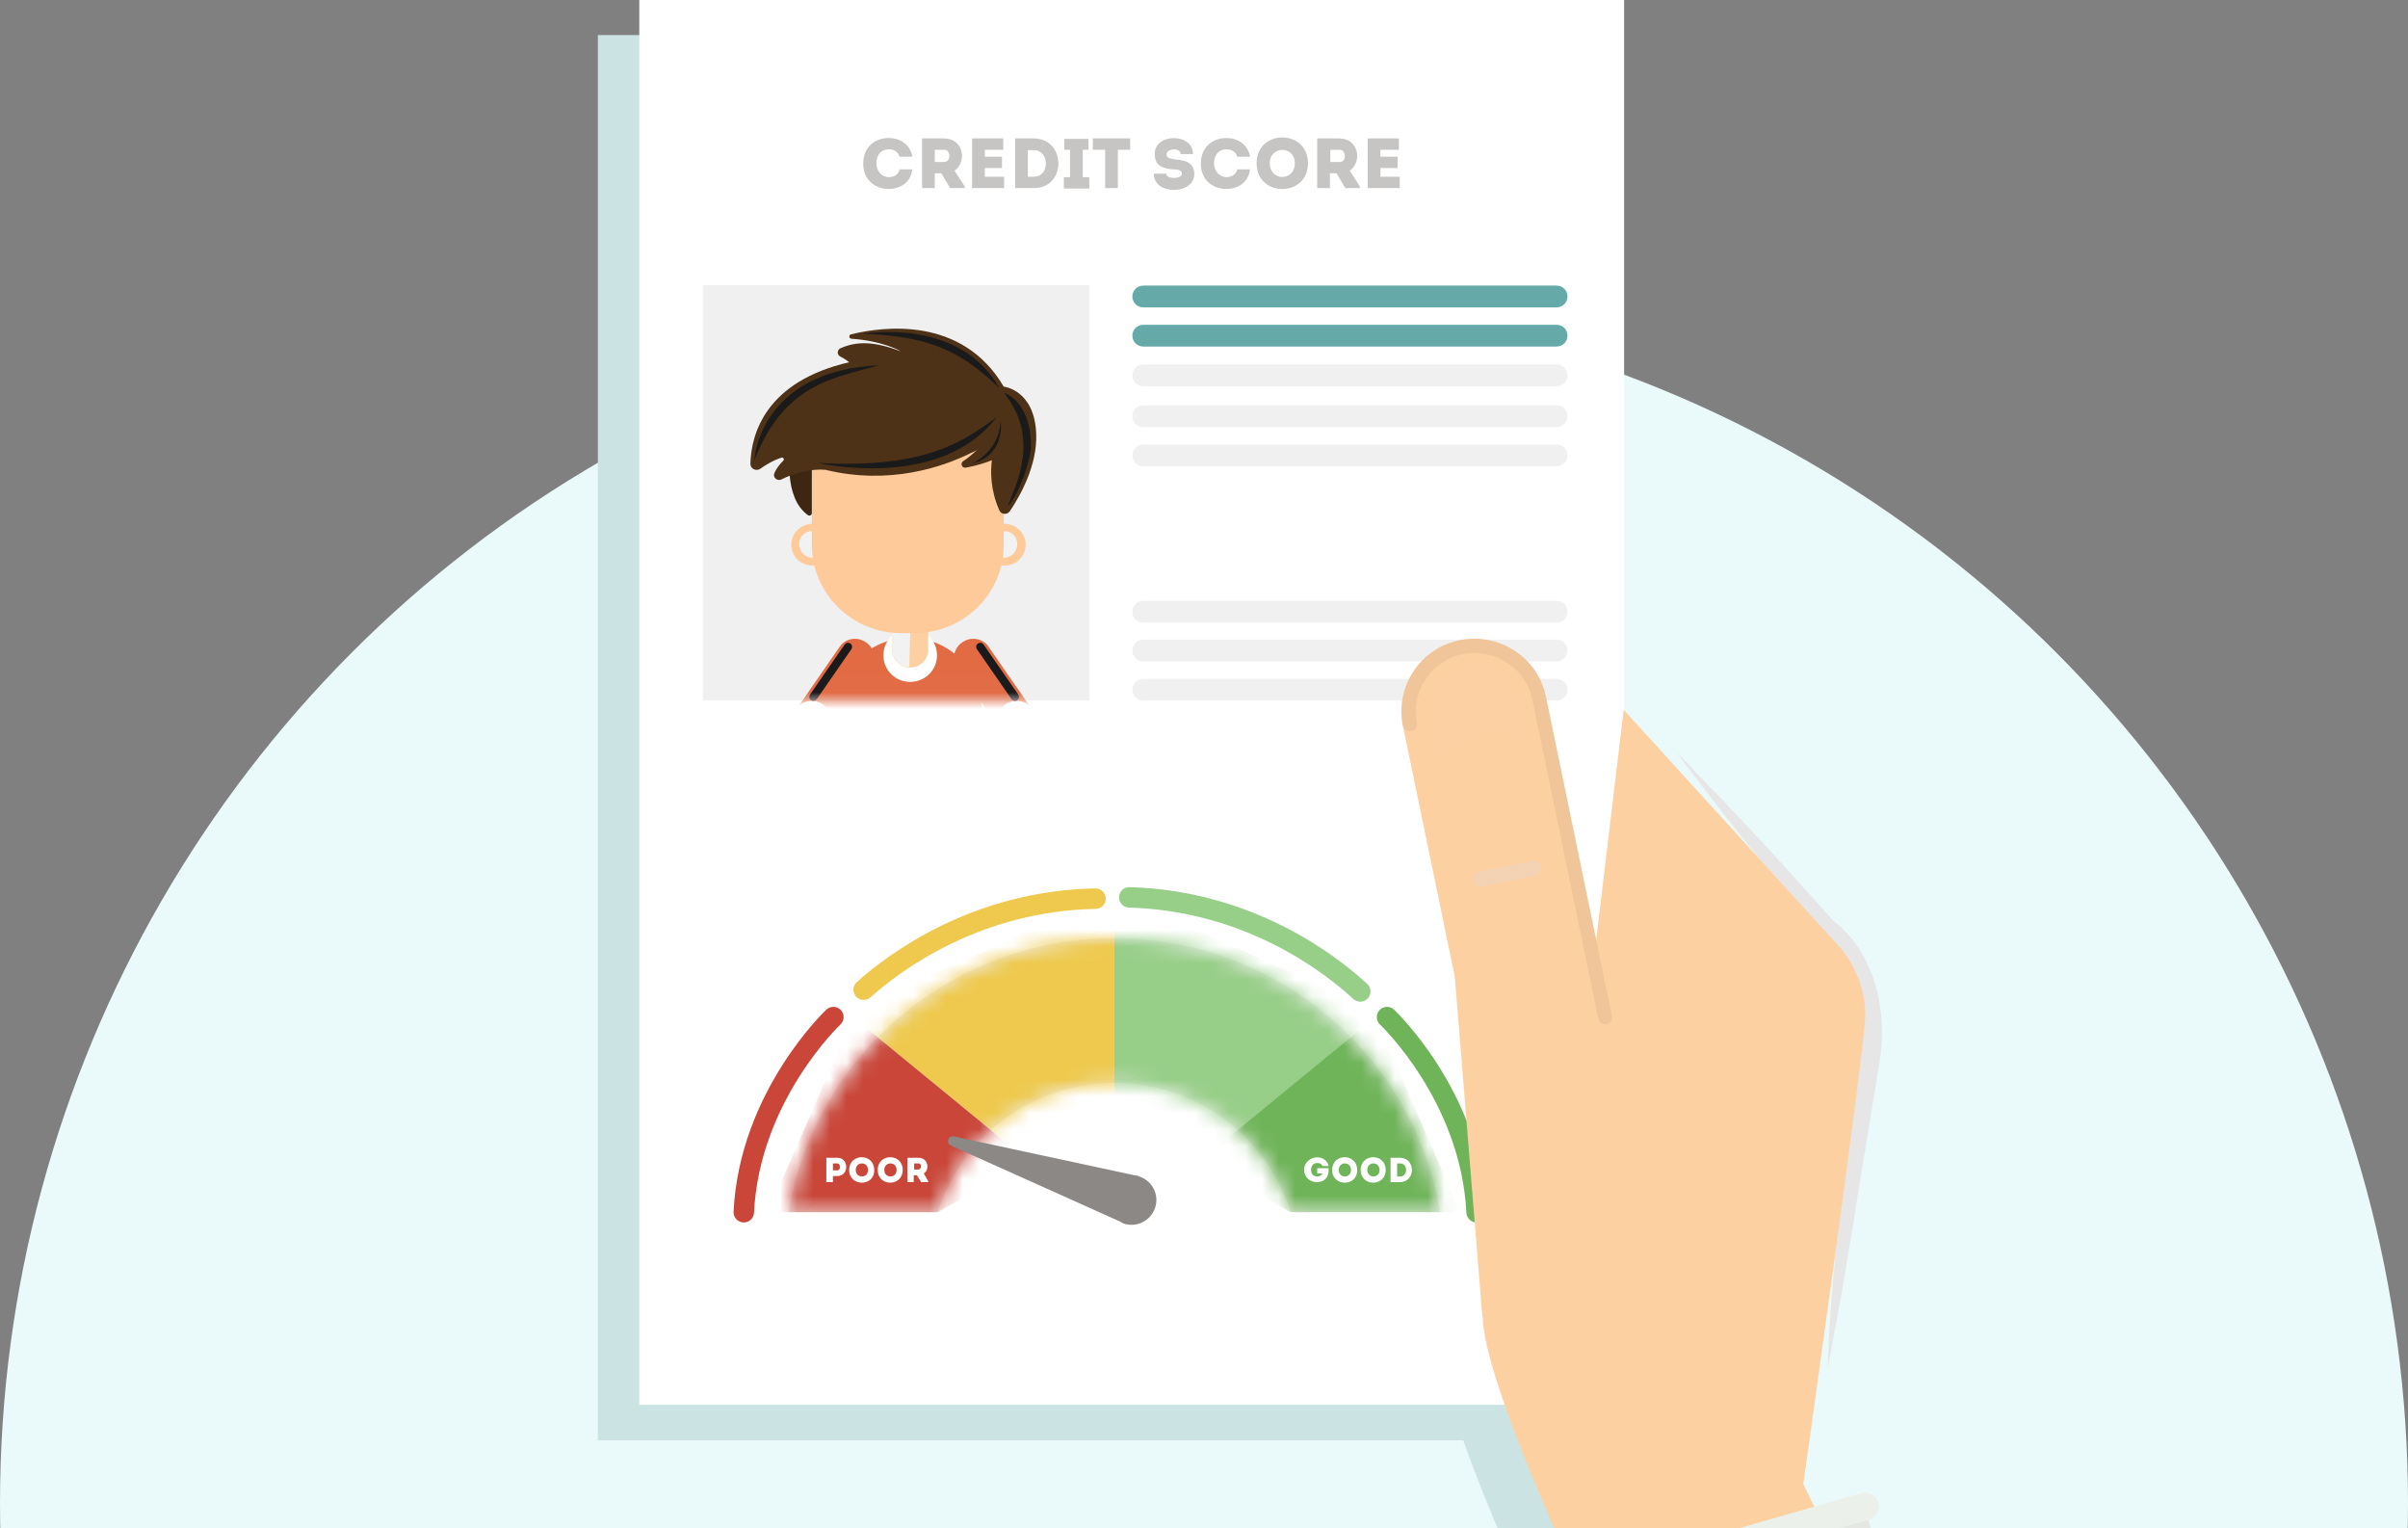 <?xml version="1.0" encoding="UTF-8"?>
<svg width="145px" height="92px" viewBox="0 0 145 92" version="1.1" xmlns="http://www.w3.org/2000/svg" xmlns:xlink="http://www.w3.org/1999/xlink">
    <rect x="0" y="0" width="145" height="92" fill="#808080" stroke="none"/>
    <title>0BF1E2A3-6A3F-48C7-ADB6-F46A814B8E79@1x</title>
    <defs>
        <rect id="path-1" x="0" y="0" width="110" height="111"></rect>
        <rect id="path-3" x="0" y="0" width="21.389" height="22.991"></rect>
        <path d="M8.989,16.49 C10.391,11.981 14.621,8.704 19.618,8.704 C24.615,8.704 28.845,11.981 30.246,16.49 L39.236,16.49 C37.676,7.131 29.48,0 19.618,0 C9.756,0 1.56,7.131 0,16.49 L8.989,16.49 Z" id="path-5"></path>
    </defs>
    <g id="Final---Credit-plus-with-Old-bureau-Dashboard-design" stroke="none" stroke-width="1" fill="none" fill-rule="evenodd">
        <g id="Desktop---Rectification-(active)" transform="translate(-981, -734)">
            <g id="Group-71" transform="translate(442, 559)">
                <g id="Group-91" transform="translate(24, 32.382)">
                    <g id="Group-22-Copy" transform="translate(344, 133.618)">
                        <g id="Group-10" transform="translate(171, -5)">
                            <circle id="Oval" fill="#EAF9F9" cx="72.5" cy="104.5" r="72.5"></circle>
                            <g id="shutterstock_604427552-[Converted]" transform="translate(64, 55.5) scale(-1, 1) translate(-64, -55.5) translate(9, 0)">
                                <mask id="mask-2" fill="white">
                                    <use xlink:href="#path-1"></use>
                                </mask>
                                <g id="SVGID_1_"></g>
                                <g id="Group" mask="url(#mask-2)">
                                    <g transform="translate(-5, 14)">
                                        <path d="M35.888,86.711 L88,86.711 L88,2.113 L28.697,2.113 L28.697,44.845 L15.689,59.132 C15.689,59.132 14.076,60.836 14.155,63.353 C14.261,65.869 17.883,91.456 17.883,91.456 L17.222,92.793 L14.393,91.98 C13.944,91.849 13.494,92.111 13.362,92.557 C13.23,93.003 13.494,93.448 13.944,93.579 L13.415,95.362 L13.23,95.965 L11.882,95.572 C11.3,95.414 10.665,95.729 10.507,96.332 C10.348,96.909 10.665,97.538 11.274,97.695 L2.496,127.948 L26.344,135 L34.91,105.717 L34.91,105.717 L35.227,104.59 L35.227,104.59 L35.227,104.564 L35.227,104.564 C35.809,104.721 36.444,104.406 36.602,103.803 C36.761,103.227 36.444,102.598 35.836,102.44 L34.487,102.047 L34.778,101.077 L34.778,101.077 L35.201,99.661 C35.65,99.792 36.1,99.53 36.232,99.085 C36.364,98.639 36.1,98.193 35.65,98.062 L31.975,97.014 L32.108,95.886 C32.108,95.886 34.381,91.01 35.888,86.711 Z" id="Path" fill="#CBE3E3" fill-rule="nonzero"></path>
                                        <g id="Group" stroke-width="1" fill="none" fill-rule="evenodd">
                                            <g transform="translate(55.853, 42.286) scale(-1, 1) translate(-55.853, -42.286) translate(26.201, 0)">
                                                <rect id="Rectangle" fill="#FFFFFF" fill-rule="nonzero" x="0" y="0" width="59.303" height="84.571"></rect>
                                                <g transform="translate(3.834, 17.167)">
                                                    <rect id="Rectangle" fill="#F0F0F0" fill-rule="nonzero" x="0" y="0" width="23.266" height="25.01"></rect>
                                                    <g id="Clipped" transform="translate(0.952, 2.019)">
                                                        <mask id="mask-4" fill="white">
                                                            <use xlink:href="#path-3"></use>
                                                        </mask>
                                                        <g id="SVGID_00000041264121719662595380000007833735082969320381_"></g>
                                                        <g id="Group" mask="url(#mask-4)">
                                                            <g transform="translate(0.786, 0.6)">
                                                                <path d="M8.203,50.73 C8.573,50.652 8.837,50.337 8.837,49.944 L8.626,42.813 C8.626,42.394 8.256,42.053 7.833,42.053 C7.41,42.053 7.066,42.42 7.066,42.84 L7.278,49.97 C7.278,50.39 7.648,50.73 8.071,50.73 C8.097,50.757 8.15,50.757 8.203,50.73 Z" id="Path" fill="#FDD0A2" fill-rule="nonzero"></path>
                                                                <g id="Group" stroke-width="1" fill="none" fill-rule="evenodd" transform="translate(3.788, 49.656)">
                                                                    <g transform="translate(0.079, 0)" fill-rule="nonzero" id="Path">
                                                                        <g transform="translate(0, 0.131)">
                                                                            <path d="M2.168,0 L2.168,0 C2.115,0 2.089,0 2.036,0 C0.925,0 0,0.865 0,1.94 L2.168,1.94 L4.072,1.94 L4.971,1.94 L4.971,1.94 C5.156,1.363 5.182,0.734 4.997,0.131 L4.971,0 L4.918,0.026 C4.442,0.262 3.86,0.262 3.384,0 L3.384,0 L2.168,0 Z" fill="#595959"></path>
                                                                            <path d="M4.68,2.359 L0.317,2.359 C0.159,2.359 0.026,2.228 0.026,2.071 L0.026,1.94 L4.997,1.94 L4.997,2.071 C4.971,2.228 4.838,2.359 4.68,2.359 Z" fill="#6E6E6E"></path>
                                                                        </g>
                                                                        <path d="M3.041,1.022 C3.067,1.022 3.067,1.022 3.041,1.022 C3.093,1.022 3.12,0.996 3.12,0.944 C3.041,0.131 2.565,0 2.565,0 C2.538,0 2.485,0 2.485,0.052 C2.485,0.079 2.485,0.131 2.538,0.131 C2.565,0.131 2.935,0.262 2.988,0.97 C2.988,0.996 3.014,1.022 3.041,1.022 Z" fill="#F6F7FA"></path>
                                                                    </g>
                                                                    <path d="M0.079,2.123 L5.05,2.123 C5.076,2.123 5.129,2.097 5.129,2.045 C5.129,2.019 5.103,1.966 5.05,1.966 L0.079,1.966 C0.053,1.966 0,1.992 0,2.045 C0.026,2.097 0.053,2.123 0.079,2.123 Z" id="Path" fill="#FFFFFF" fill-rule="nonzero"></path>
                                                                </g>
                                                                <path d="M10.688,33.664 L10.688,33.664 C8.282,33.664 6.326,31.724 6.326,29.338 L6.326,22.942 C6.326,20.556 8.282,18.616 10.688,18.616 L10.688,18.616 C13.094,18.616 15.051,20.556 15.051,22.942 L15.051,29.312 C15.077,31.724 13.121,33.664 10.688,33.664 Z" id="Path" fill="#E26B44" fill-rule="nonzero"></path>
                                                                <path d="M7.991,39.563 L7.991,39.563 C7.092,39.431 6.458,38.593 6.59,37.701 L7.463,31.619 C7.595,30.728 8.441,30.099 9.34,30.23 L9.34,30.23 C10.239,30.361 10.873,31.2 10.741,32.091 L9.869,38.173 C9.736,39.064 8.89,39.694 7.991,39.563 Z" id="Path" fill="#424242" fill-rule="nonzero"></path>
                                                                <path d="M7.806,49.446 L7.806,49.446 C6.881,49.42 6.167,48.659 6.22,47.742 L6.564,38.095 C6.59,37.177 7.357,36.469 8.282,36.522 L8.282,36.522 C9.208,36.548 9.921,37.308 9.869,38.226 L9.525,47.873 C9.472,48.764 8.705,49.472 7.806,49.446 Z" id="Path" fill="#424242" fill-rule="nonzero"></path>
                                                                <path d="M12.354,19.665 C12.354,20.556 11.64,21.264 10.741,21.264 C9.842,21.264 9.128,20.556 9.128,19.665 C9.128,18.774 9.842,18.066 10.741,18.066 C11.64,18.066 12.354,18.774 12.354,19.665 Z" id="Path" fill="#FFFFFF" fill-rule="nonzero"></path>
                                                                <path d="M10.741,20.399 L10.741,20.399 C10.133,20.399 9.657,19.927 9.657,19.324 L9.657,17.935 C9.657,17.332 10.133,16.86 10.741,16.86 L10.741,16.86 C11.349,16.86 11.825,17.332 11.825,17.935 L11.825,19.324 C11.825,19.927 11.349,20.399 10.741,20.399 Z" id="Path" fill="#FDD0A2" fill-rule="nonzero"></path>
                                                                <path d="M13.597,50.73 C13.226,50.652 12.962,50.337 12.962,49.944 L13.173,42.813 C13.173,42.394 13.544,42.053 13.967,42.053 C14.39,42.053 14.733,42.42 14.733,42.84 L14.522,49.97 C14.522,50.39 14.152,50.73 13.729,50.73 C13.676,50.757 13.649,50.757 13.597,50.73 Z" id="Path" fill="#FDD0A2" fill-rule="nonzero"></path>
                                                                <g id="Group" stroke-width="1" fill="none" fill-rule="evenodd" transform="translate(12.783, 49.656)">
                                                                    <g fill-rule="nonzero" id="Path">
                                                                        <g transform="translate(0, 0.131)">
                                                                            <path d="M2.955,0 L2.955,0 C3.008,0 3.035,0 3.087,0 C4.198,0 5.123,0.865 5.123,1.94 L2.955,1.94 L1.052,1.94 L0.153,1.94 L0.153,1.94 C-0.032,1.363 -0.059,0.734 0.126,0.131 L0.153,0 L0.206,0.026 C0.682,0.262 1.263,0.262 1.739,0 L1.739,0 L2.955,0 Z" fill="#595959"></path>
                                                                            <path d="M0.47,2.359 L4.832,2.359 C4.991,2.359 5.123,2.228 5.123,2.071 L5.123,1.94 L0.153,1.94 L0.153,2.071 C0.179,2.228 0.311,2.359 0.47,2.359 Z" fill="#6E6E6E"></path>
                                                                        </g>
                                                                        <path d="M2.083,1.022 C2.083,1.022 2.083,1.022 2.083,1.022 C2.03,1.022 2.003,0.996 2.003,0.944 C2.083,0.131 2.559,0 2.559,0 C2.585,0 2.638,0 2.638,0.052 C2.638,0.079 2.638,0.131 2.585,0.131 C2.559,0.131 2.189,0.262 2.136,0.97 C2.162,0.996 2.109,1.022 2.083,1.022 Z" fill="#F6F7FA"></path>
                                                                    </g>
                                                                    <path d="M5.123,2.123 L0.153,2.123 C0.126,2.123 0.073,2.097 0.073,2.045 C0.073,2.019 0.1,1.966 0.153,1.966 L5.123,1.966 C5.15,1.966 5.203,1.992 5.203,2.045 C5.203,2.097 5.176,2.123 5.123,2.123 Z" id="Path" fill="#FFFFFF" fill-rule="nonzero"></path>
                                                                </g>
                                                                <path d="M13.808,39.563 L13.808,39.563 C14.707,39.431 15.341,38.593 15.209,37.701 L14.337,31.619 C14.205,30.728 13.359,30.099 12.46,30.23 L12.46,30.23 C11.561,30.361 10.926,31.2 11.058,32.091 L11.931,38.173 C12.063,39.064 12.883,39.694 13.808,39.563 Z" id="Path" fill="#424242" fill-rule="nonzero"></path>
                                                                <path d="M13.993,49.446 L13.993,49.446 C14.918,49.42 15.632,48.659 15.579,47.742 L15.236,38.095 C15.209,37.177 14.443,36.469 13.517,36.522 L13.517,36.522 C12.592,36.548 11.878,37.308 11.931,38.226 L12.275,47.873 C12.301,48.764 13.068,49.472 13.993,49.446 Z" id="Path" fill="#424242" fill-rule="nonzero"></path>
                                                                <path d="M14.813,47.506 C14.628,47.506 14.469,47.349 14.469,47.165 L14.205,37.911 L13.517,32.825 C13.491,32.642 13.623,32.458 13.808,32.432 C13.993,32.406 14.178,32.537 14.205,32.72 L14.918,37.832 L14.918,37.859 L15.183,47.113 C15.156,47.349 14.998,47.506 14.813,47.506 C14.813,47.506 14.813,47.506 14.813,47.506 Z" id="Path" fill="#1A1A1A" fill-rule="nonzero"></path>
                                                                <path d="M6.326,29.601 C6.458,31.881 8.362,33.664 10.688,33.664 L10.688,33.664 C13.015,33.664 14.918,31.855 15.051,29.601 L6.326,29.601 Z" id="Path" fill="#424242" fill-rule="nonzero"></path>
                                                                <path d="M6.987,47.506 C6.987,47.506 6.987,47.506 6.987,47.506 C6.775,47.506 6.643,47.349 6.643,47.165 L6.907,37.885 L6.907,37.859 L7.621,32.773 C7.648,32.589 7.833,32.458 8.018,32.484 C8.203,32.511 8.335,32.694 8.309,32.878 L7.621,37.963 L7.357,47.218 C7.33,47.349 7.172,47.506 6.987,47.506 Z" id="Path" fill="#1A1A1A" fill-rule="nonzero"></path>
                                                                <path d="M9.657,18.223 C9.657,18.223 10.08,18.354 10.741,18.328 C10.688,20.373 10.688,20.373 10.688,20.373 C10.688,20.373 9.869,20.425 9.657,19.429 C9.657,18.564 9.657,18.223 9.657,18.223 Z" id="Path" fill="#F2F2F2" fill-rule="nonzero"></path>
                                                                <g id="Group" stroke-width="1" fill="none" fill-rule="evenodd" transform="translate(3.651, 18.67)">
                                                                    <path d="M1.432,5.766 C1.167,5.792 0.929,5.714 0.691,5.583 C0.163,5.242 0.03,4.534 0.401,4.01 L2.833,0.497 C3.177,-0.028 3.891,-0.159 4.419,0.208 C4.948,0.549 5.08,1.257 4.71,1.781 L2.278,5.294 C2.066,5.556 1.749,5.74 1.432,5.766 Z" id="Path" fill="#E26B44" fill-rule="nonzero"></path>
                                                                    <path d="M2.278,4.77 C2.331,5.399 1.855,5.95 1.247,6.002 C0.612,6.054 0.057,5.583 0.004,4.98 C-0.049,4.35 0.427,3.8 1.035,3.748 C1.67,3.669 2.225,4.141 2.278,4.77 Z" id="Path" fill="#FFFFFF" fill-rule="nonzero"></path>
                                                                    <path d="M1.273,3.748 C1.22,3.748 1.167,3.748 1.114,3.695 C1.009,3.616 0.982,3.485 1.062,3.354 L3.15,0.339 C3.23,0.235 3.362,0.208 3.494,0.287 C3.6,0.366 3.626,0.497 3.547,0.628 L1.458,3.643 C1.405,3.695 1.326,3.748 1.273,3.748 Z" id="Path" fill="#1A1A1A" fill-rule="nonzero"></path>
                                                                </g>
                                                                <g id="Group" stroke-width="1" fill="none" fill-rule="evenodd" transform="translate(1.368, 22.753)">
                                                                    <path d="M0.067,4.593 C0.093,4.567 0.093,4.541 0.119,4.488 L2.658,0.399 C2.896,0.005 3.424,-0.126 3.821,0.136 C4.218,0.372 4.35,0.897 4.085,1.29 L1.547,5.38 C1.309,5.773 0.78,5.904 0.384,5.642 C0.04,5.432 -0.092,4.96 0.067,4.593 Z" id="Path" fill="#FDD0A2" fill-rule="nonzero"></path>
                                                                    <path d="M0.886,3.807 C0.886,3.78 0.886,3.78 0.886,3.807 L3.001,0.346 C3.081,0.241 3.213,0.189 3.319,0.267 C3.424,0.346 3.477,0.477 3.398,0.582 L1.283,4.016 C1.203,4.121 1.071,4.174 0.966,4.095 C0.886,4.043 0.833,3.911 0.886,3.807 Z" id="Path" fill="#262626" fill-rule="nonzero"></path>
                                                                </g>
                                                                <g id="Group" stroke-width="1" fill="none" fill-rule="evenodd" transform="translate(3.579, 11.742)">
                                                                    <path d="M2.508,1.028 C2.641,1.709 2.191,2.365 1.504,2.496 C0.816,2.627 0.155,2.181 0.023,1.5 C-0.109,0.818 0.34,0.163 1.028,0.032 C1.689,-0.126 2.376,0.32 2.508,1.028 Z" id="Path" fill="#FECA9A" fill-rule="nonzero"></path>
                                                                    <path d="M1.345,0.451 C1.266,0.451 1.213,0.451 1.134,0.451 C0.684,0.53 0.393,0.949 0.499,1.395 C0.578,1.814 0.975,2.103 1.424,2.05 L1.345,0.451 Z" id="Path" fill="#F2F2F2" fill-rule="nonzero"></path>
                                                                </g>
                                                                <g id="Group" stroke-width="1" fill="none" fill-rule="evenodd" transform="translate(15.16, 11.742)">
                                                                    <path d="M0.023,1.028 C-0.109,1.709 0.34,2.365 1.028,2.496 C1.715,2.627 2.376,2.181 2.508,1.5 C2.641,0.818 2.191,0.163 1.504,0.032 C0.816,-0.126 0.129,0.32 0.023,1.028 Z" id="Path" fill="#FECA9A" fill-rule="nonzero"></path>
                                                                    <path d="M1.16,0.451 C1.239,0.451 1.292,0.451 1.371,0.451 C1.821,0.53 2.112,0.949 2.006,1.395 C1.927,1.814 1.53,2.103 1.081,2.05 L1.16,0.451 Z" id="Path" fill="#F2F2F2" fill-rule="nonzero"></path>
                                                                </g>
                                                                <path d="M11.005,18.328 L10.186,18.328 C7.225,18.328 4.819,15.942 4.819,13.006 L4.819,4.748 L16.373,4.748 L16.373,13.006 C16.373,15.969 13.967,18.328 11.005,18.328 Z" id="Path" fill="#FECA9A" fill-rule="nonzero"></path>
                                                                <path d="M3.523,7.317 C3.523,7.317 3.074,10.149 4.581,11.224 C4.687,11.302 4.819,11.224 4.819,11.092 L4.819,7.213 L3.523,7.317 Z" id="Path" fill="#3D2712" fill-rule="nonzero"></path>
                                                                <path d="M16.373,3.49 L16.373,3.49 C13.861,-0.783 9.075,-0.128 7.172,0.344 C7.04,0.37 7.04,0.58 7.198,0.606 C9.128,0.737 10.186,1.366 10.186,1.366 C8.573,0.764 7.542,0.737 6.537,1.183 C6.326,1.288 6.326,1.576 6.537,1.681 C6.643,1.733 6.802,1.812 7.066,2.022 C2.069,3.175 1.17,6.295 1.117,8.13 C1.117,8.418 1.435,8.602 1.699,8.445 C1.99,8.235 2.439,7.947 2.994,7.763 C3.1,7.737 3.179,7.868 3.1,7.947 C2.889,8.156 2.677,8.418 2.571,8.681 C2.439,8.943 2.73,9.205 2.994,9.074 C3.708,8.707 4.766,8.418 5.638,8.497 C9.498,9.441 12.75,8.314 14.416,7.475 C14.548,7.422 14.681,7.37 14.786,7.291 C14.522,7.527 14.257,7.763 13.94,7.973 C13.729,8.104 13.861,8.418 14.099,8.366 C14.681,8.261 15.209,8.104 15.659,7.92 C15.579,8.576 15.553,9.677 16.108,10.935 C16.214,11.197 16.584,11.224 16.743,10.988 C17.324,10.122 18.408,8.261 18.329,6.321 C18.223,3.673 16.373,3.49 16.373,3.49 Z" id="Shape" fill="#4E3217" fill-rule="nonzero"></path>
                                                                <path d="M5.162,8.078 C5.162,8.078 12.513,9.808 15.923,5.351 C14.31,6.452 12.089,8.497 5.162,8.078 Z" id="Path" fill="#1A1A1A" fill-rule="nonzero"></path>
                                                                <path d="M7.886,0.318 C7.886,0.318 13.649,-0.757 16.108,3.569 C14.363,1.969 12.645,0.423 7.886,0.318 Z" id="Path" fill="#1A1A1A" fill-rule="nonzero"></path>
                                                                <path d="M16.373,3.857 C16.373,3.857 18.038,4.329 18.012,7.108 C18.012,7.868 17.298,9.991 16.611,10.699 C17.034,9.52 18.646,6.61 16.373,3.857 Z" id="Path" fill="#1A1A1A" fill-rule="nonzero"></path>
                                                                <path d="M1.355,7.92 C1.355,7.92 1.62,2.52 8.89,2.205 C6.088,2.992 3.179,3.306 1.355,7.92 Z" id="Path" fill="#1A1A1A" fill-rule="nonzero"></path>
                                                                <path d="M16.188,5.561 C16.188,5.561 16.531,7.553 14.495,8.13 C14.866,7.894 16.082,7.239 16.188,5.561 Z" id="Path" fill="#1A1A1A" fill-rule="nonzero"></path>
                                                                <g id="Group" stroke-width="1" fill="none" fill-rule="evenodd" transform="translate(0, 26.973)">
                                                                    <path d="M2.333,0.111 C3.127,0.452 3.47,1.448 3.074,2.365 C2.677,3.283 1.699,3.729 0.906,3.414 C0.113,3.073 -0.231,2.077 0.165,1.159 C0.536,0.242 1.514,-0.23 2.333,0.111 Z" id="Path" fill="#FDD0A2" fill-rule="nonzero"></path>
                                                                    <path d="M0.483,2.706 C0.906,2.916 1.514,2.549 1.831,1.893 C2.148,1.238 2.069,0.53 1.672,0.321 C1.249,0.111 0.641,0.478 0.324,1.133 C0.007,1.789 0.06,2.496 0.483,2.706 Z" id="Path" fill="#333333" fill-rule="nonzero"></path>
                                                                </g>
                                                                <g id="Group" stroke-width="1" fill="none" fill-rule="evenodd" transform="translate(13.386, 18.67)">
                                                                    <path d="M3.489,5.766 C3.753,5.792 3.991,5.714 4.229,5.583 C4.758,5.242 4.89,4.534 4.52,4.01 L2.087,0.497 C1.744,-0.028 1.03,-0.159 0.501,0.208 C-0.028,0.549 -0.16,1.257 0.21,1.781 L2.643,5.294 C2.854,5.556 3.171,5.74 3.489,5.766 Z" id="Path" fill="#E26B44" fill-rule="nonzero"></path>
                                                                    <path d="M2.643,4.77 C2.59,5.399 3.066,5.95 3.674,6.002 C4.308,6.054 4.863,5.583 4.916,4.98 C4.969,4.35 4.493,3.8 3.885,3.748 C3.251,3.669 2.695,4.141 2.643,4.77 Z" id="Path" fill="#FFFFFF" fill-rule="nonzero"></path>
                                                                    <path d="M3.647,3.748 C3.7,3.748 3.753,3.748 3.806,3.695 C3.912,3.616 3.938,3.485 3.859,3.354 L1.77,0.339 C1.691,0.235 1.559,0.208 1.426,0.287 C1.321,0.366 1.294,0.497 1.374,0.628 L3.462,3.643 C3.515,3.695 3.594,3.748 3.647,3.748 Z" id="Path" fill="#1A1A1A" fill-rule="nonzero"></path>
                                                                </g>
                                                                <g id="Group" stroke-width="1" fill="none" fill-rule="evenodd" transform="translate(16.367, 22.753)">
                                                                    <path d="M4.156,4.593 C4.13,4.567 4.13,4.541 4.103,4.488 L1.565,0.399 C1.327,0.005 0.799,-0.126 0.402,0.136 C0.005,0.372 -0.127,0.897 0.138,1.29 L2.676,5.38 C2.914,5.773 3.442,5.904 3.839,5.642 C4.183,5.432 4.315,4.96 4.156,4.593 Z" id="Path" fill="#FDD0A2" fill-rule="nonzero"></path>
                                                                    <path d="M3.337,3.807 C3.337,3.78 3.337,3.78 3.337,3.807 L1.222,0.346 C1.142,0.241 1.01,0.189 0.904,0.267 C0.799,0.346 0.746,0.477 0.825,0.582 L2.94,4.016 C3.019,4.121 3.152,4.174 3.257,4.095 C3.337,4.043 3.39,3.911 3.337,3.807 Z" id="Path" fill="#262626" fill-rule="nonzero"></path>
                                                                </g>
                                                                <g id="Group" stroke-width="1" fill="none" fill-rule="evenodd" transform="translate(18.719, 26.973)">
                                                                    <path d="M0.906,0.111 C0.113,0.452 -0.231,1.448 0.165,2.365 C0.562,3.283 1.54,3.729 2.333,3.414 C3.127,3.073 3.47,2.077 3.074,1.159 C2.704,0.242 1.725,-0.23 0.906,0.111 Z" id="Path" fill="#FDD0A2" fill-rule="nonzero"></path>
                                                                    <path d="M2.756,2.706 C2.333,2.916 1.725,2.549 1.408,1.893 C1.091,1.238 1.17,0.53 1.567,0.321 C1.99,0.111 2.598,0.478 2.915,1.133 C3.232,1.789 3.179,2.496 2.756,2.706 Z" id="Path" fill="#333333" fill-rule="nonzero"></path>
                                                                </g>
                                                            </g>
                                                        </g>
                                                    </g>
                                                </g>
                                                <g opacity="0.491" transform="translate(13.484, 8.275)" fill="#8C8886" fill-rule="nonzero">
                                                    <path d="M1.533,0.033 C2.168,0.033 2.829,0.374 2.961,1.16 C2.697,1.16 2.459,1.16 2.194,1.16 C2.089,0.845 1.851,0.714 1.533,0.714 C1.084,0.714 0.793,1.055 0.793,1.553 C0.793,1.999 1.084,2.366 1.533,2.392 C1.851,2.392 2.115,2.235 2.194,1.92 C2.459,1.92 2.697,1.92 2.961,1.92 C2.855,2.759 2.168,3.1 1.533,3.1 C0.767,3.1 0,2.602 0,1.579 C0,0.531 0.767,0.033 1.533,0.033 Z" id="Path"></path>
                                                    <path d="M6.107,2.943 L6.107,3.048 L5.235,3.048 L4.706,2.156 L4.31,2.156 L4.31,3.048 C4.045,3.048 3.781,3.048 3.543,3.048 C3.543,2.051 3.543,1.055 3.543,0.059 C3.966,0.059 4.415,0.059 4.865,0.059 C6.055,0.059 6.266,1.475 5.499,1.999 L6.107,2.943 Z M4.865,0.741 C4.68,0.741 4.495,0.741 4.31,0.741 C4.31,0.977 4.31,1.239 4.31,1.475 L4.865,1.475 C5.288,1.501 5.314,0.741 4.865,0.741 Z" id="Shape"></path>
                                                    <path d="M8.434,0.741 C7.985,0.741 7.773,0.741 7.324,0.741 L7.324,1.16 L8.355,1.16 C8.355,1.396 8.355,1.606 8.355,1.842 L7.324,1.842 C7.324,2.025 7.324,2.182 7.324,2.366 C7.773,2.366 8.038,2.366 8.487,2.366 C8.487,2.576 8.487,2.812 8.487,3.048 C7.773,3.048 7.271,3.048 6.557,3.048 C6.557,2.051 6.557,1.055 6.557,0.059 C7.244,0.059 7.72,0.059 8.434,0.059 C8.434,0.295 8.434,0.505 8.434,0.741 Z" id="Path"></path>
                                                    <path d="M10.285,3.048 L9.148,3.048 L9.148,0.059 L10.285,0.059 C12.241,0.085 12.241,3.048 10.285,3.048 Z M9.915,2.366 L10.285,2.366 C11.237,2.366 11.237,0.767 10.285,0.767 L9.915,0.767 L9.915,2.366 Z" id="Shape"></path>
                                                    <polygon id="Path" points="13.616 2.392 13.616 3.074 12.083 3.074 12.083 2.392 12.453 2.392 12.453 0.741 12.109 0.741 12.109 0.085 13.563 0.085 13.563 0.741 13.22 0.741 13.22 2.392"></polygon>
                                                    <path d="M13.828,0.741 C13.828,0.505 13.828,0.295 13.828,0.059 L16.075,0.059 C16.075,0.295 16.075,0.505 16.075,0.741 L15.335,0.741 L15.335,3.048 C15.07,3.048 14.832,3.048 14.568,3.048 L14.568,0.741 L13.828,0.741 Z" id="Path"></path>
                                                    <path d="M19.195,2.182 C19.195,1.973 18.957,1.92 18.64,1.92 C17.979,1.868 17.556,1.658 17.556,1.003 C17.529,-0.282 19.882,-0.282 19.856,1.003 C19.591,1.003 19.38,1.003 19.116,1.003 C19.116,0.61 18.296,0.636 18.269,1.003 C18.243,1.239 18.481,1.265 18.745,1.317 C19.353,1.37 19.935,1.475 19.935,2.209 C19.935,3.467 17.476,3.493 17.503,2.182 C17.767,2.182 17.979,2.182 18.243,2.182 C18.243,2.523 19.195,2.523 19.195,2.182 Z" id="Path"></path>
                                                    <path d="M21.865,0.033 C22.5,0.033 23.161,0.374 23.293,1.16 C23.028,1.16 22.791,1.16 22.526,1.16 C22.42,0.845 22.182,0.714 21.865,0.714 C21.416,0.714 21.125,1.055 21.125,1.553 C21.125,1.999 21.416,2.366 21.865,2.392 C22.182,2.392 22.447,2.235 22.526,1.92 C22.791,1.92 23.028,1.92 23.293,1.92 C23.187,2.759 22.5,3.1 21.865,3.1 C21.098,3.1 20.332,2.602 20.332,1.579 C20.332,0.531 21.098,0.033 21.865,0.033 Z" id="Path"></path>
                                                    <path d="M23.689,1.553 C23.689,-0.518 26.783,-0.518 26.783,1.553 C26.783,3.624 23.689,3.624 23.689,1.553 Z M25.99,1.553 C25.99,0.478 24.483,0.478 24.483,1.553 C24.483,2.654 25.99,2.654 25.99,1.553 Z" id="Shape"></path>
                                                    <path d="M29.903,2.943 L29.903,3.048 L29.03,3.048 L28.501,2.156 L28.105,2.156 L28.105,3.048 C27.84,3.048 27.576,3.048 27.338,3.048 C27.338,2.051 27.338,1.055 27.338,0.059 C27.761,0.059 28.211,0.059 28.66,0.059 C29.85,0.059 30.061,1.475 29.295,1.999 L29.903,2.943 Z M28.686,0.741 C28.501,0.741 28.316,0.741 28.131,0.741 C28.131,0.977 28.131,1.239 28.131,1.475 L28.686,1.475 C29.11,1.501 29.11,0.741 28.686,0.741 Z" id="Shape"></path>
                                                    <path d="M32.256,0.741 C31.806,0.741 31.595,0.741 31.145,0.741 L31.145,1.16 L32.176,1.16 C32.176,1.396 32.176,1.606 32.176,1.842 L31.145,1.842 C31.145,2.025 31.145,2.182 31.145,2.366 C31.595,2.366 31.859,2.366 32.309,2.366 C32.309,2.576 32.309,2.812 32.309,3.048 C31.595,3.048 31.092,3.048 30.379,3.048 C30.379,2.051 30.379,1.055 30.379,0.059 C31.066,0.059 31.542,0.059 32.256,0.059 C32.256,0.295 32.256,0.505 32.256,0.741 Z" id="Path"></path>
                                                </g>
                                                <path d="M55.231,18.504 L30.352,18.504 C29.982,18.504 29.691,18.216 29.691,17.849 L29.691,17.849 C29.691,17.482 29.982,17.193 30.352,17.193 L55.231,17.193 C55.602,17.193 55.892,17.482 55.892,17.849 L55.892,17.849 C55.892,18.216 55.602,18.504 55.231,18.504 Z" id="Path" fill="#66A9A9" fill-rule="nonzero"></path>
                                                <path d="M55.231,20.863 L30.352,20.863 C29.982,20.863 29.691,20.575 29.691,20.208 L29.691,20.208 C29.691,19.841 29.982,19.553 30.352,19.553 L55.231,19.553 C55.602,19.553 55.892,19.841 55.892,20.208 L55.892,20.208 C55.892,20.575 55.602,20.863 55.231,20.863 Z" id="Path" fill="#66A9A9" fill-rule="nonzero"></path>
                                                <path d="M55.231,23.249 L30.352,23.249 C29.982,23.249 29.691,22.961 29.691,22.594 L29.691,22.594 C29.691,22.227 29.982,21.938 30.352,21.938 L55.231,21.938 C55.602,21.938 55.892,22.227 55.892,22.594 L55.892,22.594 C55.892,22.934 55.602,23.249 55.231,23.249 Z" id="Path" fill="#F0F0F0" fill-rule="nonzero"></path>
                                                <path d="M55.231,25.713 L30.352,25.713 C29.982,25.713 29.691,25.425 29.691,25.058 L29.691,25.058 C29.691,24.691 29.982,24.402 30.352,24.402 L55.231,24.402 C55.602,24.402 55.892,24.691 55.892,25.058 L55.892,25.058 C55.892,25.399 55.602,25.713 55.231,25.713 Z" id="Path" fill="#F0F0F0" fill-rule="nonzero"></path>
                                                <path d="M55.231,28.073 L30.352,28.073 C29.982,28.073 29.691,27.784 29.691,27.417 L29.691,27.417 C29.691,27.05 29.982,26.762 30.352,26.762 L55.231,26.762 C55.602,26.762 55.892,27.05 55.892,27.417 L55.892,27.417 C55.892,27.784 55.602,28.073 55.231,28.073 Z" id="Path" fill="#F0F0F0" fill-rule="nonzero"></path>
                                                <path d="M55.231,39.817 L30.352,39.817 C29.982,39.817 29.691,39.529 29.691,39.162 L29.691,39.162 C29.691,38.795 29.982,38.506 30.352,38.506 L55.231,38.506 C55.602,38.506 55.892,38.795 55.892,39.162 L55.892,39.162 C55.892,39.503 55.602,39.817 55.231,39.817 Z" id="Path" fill="#F0F0F0" fill-rule="nonzero"></path>
                                                <path d="M55.231,37.484 L30.352,37.484 C29.982,37.484 29.691,37.196 29.691,36.829 L29.691,36.829 C29.691,36.462 29.982,36.173 30.352,36.173 L55.231,36.173 C55.602,36.173 55.892,36.462 55.892,36.829 L55.892,36.829 C55.892,37.196 55.602,37.484 55.231,37.484 Z" id="Path" fill="#F0F0F0" fill-rule="nonzero"></path>
                                                <path d="M55.231,42.177 L30.352,42.177 C29.982,42.177 29.691,41.888 29.691,41.521 L29.691,41.521 C29.691,41.154 29.982,40.866 30.352,40.866 L55.231,40.866 C55.602,40.866 55.892,41.154 55.892,41.521 L55.892,41.521 C55.892,41.888 55.602,42.177 55.231,42.177 Z" id="Path" fill="#F0F0F0" fill-rule="nonzero"></path>
                                                <g transform="translate(6.293, 54.022)">
                                                    <g transform="translate(2.697, 2.464)">
                                                        <g id="SVGID_00000062908368810219732070000005872901272228845485_-link" fill="#F0F0F0" fill-rule="nonzero">
                                                            <path d="M8.989,16.49 C10.391,11.981 14.621,8.704 19.618,8.704 C24.615,8.704 28.845,11.981 30.246,16.49 L39.236,16.49 C37.676,7.131 29.48,0 19.618,0 C9.756,0 1.56,7.131 0,16.49 L8.989,16.49 Z" id="SVGID_00000062908368810219732070000005872901272228845485_"></path>
                                                        </g>
                                                        <g id="Clipped">
                                                            <mask id="mask-6" fill="white">
                                                                <use xlink:href="#path-5"></use>
                                                            </mask>
                                                            <g id="SVGID_00000062908368810219732070000005872901272228845485_"></g>
                                                            <g id="Group" mask="url(#mask-6)" fill-rule="nonzero">
                                                                <g transform="translate(-1.243, -2.726)" id="Path">
                                                                    <polygon fill="#EEC94D" points="20.86 0 20.86 14.576 16.392 16.699 4.812 7.209"></polygon>
                                                                    <polygon fill="#97CE88" points="20.86 0 20.86 14.576 25.329 16.699 36.909 7.209"></polygon>
                                                                    <polygon fill="#C94639" points="10.232 19.216 0 19.216 5.129 7.471 15.678 16.123"></polygon>
                                                                    <polygon fill="#6FB459" points="31.463 19.216 41.695 19.216 36.565 7.471 26.016 16.123"></polygon>
                                                                </g>
                                                            </g>
                                                        </g>
                                                    </g>
                                                    <path d="M14.573,19.479 L14.573,19.479 L24.673,14.944 C24.99,14.786 24.831,14.314 24.487,14.393 L13.647,16.726 L13.647,16.726 C13.542,16.726 13.436,16.752 13.33,16.805 C12.537,17.067 12.114,17.906 12.378,18.692 C12.643,19.479 13.489,19.898 14.282,19.636 C14.361,19.584 14.467,19.531 14.573,19.479 Z" id="Path" fill="#8C8886" fill-rule="nonzero" transform="translate(18.572, 17.049) scale(-1, 1) translate(-18.572, -17.049) "></path>
                                                    <path d="M38.733,7.209 C38.733,7.209 43.783,11.954 44.127,18.954" id="Path" stroke="#6FB459" stroke-width="1.233" stroke-linecap="round"></path>
                                                    <path d="M5.394,7.209 C5.394,7.209 0.344,11.954 0,18.954" id="Path" stroke="#C94639" stroke-width="1.233" stroke-linecap="round"></path>
                                                    <g transform="translate(4.971, 15.644)" fill="#FFFFFF" fill-rule="nonzero" id="Shape">
                                                        <path d="M0,1.501 C0,1.003 0,0.531 0,0.033 C0.212,0.033 0.423,0.033 0.661,0.033 C1.375,0.033 1.375,1.134 0.661,1.134 L0.397,1.134 L0.397,1.501 C0.264,1.501 0.132,1.501 0,1.501 Z M0.661,0.374 C0.582,0.374 0.476,0.374 0.397,0.374 C0.397,0.505 0.397,0.662 0.397,0.793 L0.661,0.793 C0.872,0.793 0.872,0.374 0.661,0.374 Z"></path>
                                                        <path d="M1.375,0.767 C1.375,-0.256 2.882,-0.256 2.882,0.767 C2.908,1.789 1.375,1.789 1.375,0.767 Z M2.512,0.767 C2.512,0.242 1.771,0.242 1.771,0.767 C1.771,1.291 2.512,1.291 2.512,0.767 Z"></path>
                                                        <path d="M3.093,0.767 C3.093,-0.256 4.6,-0.256 4.6,0.767 C4.6,1.789 3.093,1.789 3.093,0.767 Z M4.23,0.767 C4.23,0.242 3.49,0.242 3.49,0.767 C3.49,1.291 4.23,1.291 4.23,0.767 Z"></path>
                                                        <path d="M6.134,1.448 L6.134,1.501 L5.711,1.501 L5.446,1.081 L5.261,1.081 L5.261,1.501 C5.129,1.501 4.997,1.501 4.891,1.501 C4.891,1.003 4.891,0.531 4.891,0.033 C5.103,0.033 5.314,0.033 5.552,0.033 C6.134,0.033 6.24,0.741 5.869,0.977 L6.134,1.448 Z M5.552,0.374 C5.473,0.374 5.367,0.374 5.288,0.374 C5.288,0.505 5.288,0.61 5.288,0.741 L5.552,0.741 C5.737,0.714 5.764,0.374 5.552,0.374 Z"></path>
                                                    </g>
                                                    <g transform="translate(33.736, 15.644)" fill="#FFFFFF" fill-rule="nonzero">
                                                        <path d="M0.793,0.007 C1.084,0.007 1.401,0.164 1.481,0.531 L1.11,0.531 C1.058,0.4 0.952,0.347 0.793,0.347 C0.555,0.347 0.423,0.531 0.423,0.767 C0.423,1.003 0.555,1.16 0.793,1.16 C0.952,1.16 1.031,1.108 1.11,0.977 L0.793,0.977 L0.793,0.662 L1.481,0.662 C1.481,0.819 1.481,0.95 1.428,1.081 C1.322,1.396 1.031,1.501 0.767,1.501 C0.397,1.501 0,1.239 0,0.741 C0.026,0.269 0.423,0.007 0.793,0.007 Z" id="Path"></path>
                                                        <path d="M1.692,0.767 C1.692,-0.256 3.199,-0.256 3.199,0.767 C3.226,1.789 1.692,1.789 1.692,0.767 Z M2.829,0.767 C2.829,0.242 2.089,0.242 2.089,0.767 C2.089,1.291 2.829,1.291 2.829,0.767 Z" id="Shape"></path>
                                                        <path d="M3.411,0.767 C3.411,-0.256 4.918,-0.256 4.918,0.767 C4.918,1.789 3.411,1.789 3.411,0.767 Z M4.548,0.767 C4.548,0.242 3.807,0.242 3.807,0.767 C3.807,1.291 4.548,1.291 4.548,0.767 Z" id="Shape"></path>
                                                        <path d="M5.764,1.501 L5.209,1.501 L5.209,0.033 L5.764,0.033 C6.742,0.033 6.742,1.501 5.764,1.501 Z M5.605,1.16 L5.79,1.16 C6.266,1.16 6.266,0.374 5.79,0.374 L5.605,0.374 L5.605,1.16 Z" id="Shape"></path>
                                                    </g>
                                                    <path d="M7.218,5.558 C9.122,3.854 14.039,0.21 21.178,0.079" id="Path" stroke="#EEC94D" stroke-width="1.233" stroke-linecap="round"></path>
                                                    <path d="M37.121,5.663 C35.243,3.932 30.379,0.21 23.214,0" id="Path" stroke="#97CE88" stroke-width="1.233" stroke-linecap="round"></path>
                                                </g>
                                            </g>
                                            <path d="M23.742,77.991 L32.071,79.695 L39.474,43.937 C39.95,41.657 38.469,39.428 36.169,38.956 L36.169,38.956 C33.869,38.484 31.621,39.953 31.145,42.233 L23.742,77.991 Z" id="Path" fill="#FDD0A2" fill-rule="nonzero"></path>
                                            <path d="M23.021,45.327 C22.677,45.799 22.333,46.271 21.963,46.716 C21.619,47.188 21.249,47.634 20.905,48.106 C20.192,49.023 19.478,49.941 18.737,50.858 C18.024,51.776 17.283,52.667 16.543,53.585 C16.173,54.03 15.803,54.502 15.432,54.948 L14.322,56.285 L14.296,56.311 L14.216,56.364 C14.137,56.416 14.031,56.521 13.952,56.599 C13.873,56.704 13.767,56.783 13.688,56.888 C13.608,56.993 13.529,57.098 13.45,57.202 C13.37,57.307 13.291,57.412 13.212,57.517 C12.921,57.963 12.656,58.408 12.471,58.906 C12.26,59.405 12.154,59.903 12.048,60.427 C11.995,60.689 11.969,60.951 11.943,61.213 C11.916,61.476 11.916,61.764 11.916,62.026 C11.916,62.577 11.943,63.101 12.022,63.651 L12.075,64.045 L12.154,64.464 L12.286,65.303 C12.366,65.88 12.471,66.43 12.524,67.007 L12.736,68.711 L12.947,70.415 C13.027,70.992 13.079,71.542 13.132,72.119 L13.317,73.823 C13.37,74.4 13.423,74.95 13.476,75.527 C13.582,76.654 13.688,77.808 13.767,78.961 C13.82,79.538 13.846,80.115 13.873,80.665 C13.899,81.242 13.925,81.819 13.952,82.369 C13.846,81.819 13.714,81.242 13.635,80.692 L13.317,79.014 C13.106,77.887 12.921,76.759 12.736,75.632 L12.445,73.928 L12.18,72.224 L11.625,68.842 L11.07,65.46 L10.938,64.621 L10.859,64.202 L10.806,63.756 C10.7,63.18 10.673,62.577 10.673,61.974 C10.7,61.659 10.7,61.371 10.726,61.056 C10.779,60.768 10.806,60.453 10.859,60.165 C10.991,59.562 11.123,58.985 11.387,58.408 C11.625,57.832 11.916,57.281 12.286,56.783 C12.366,56.652 12.471,56.521 12.577,56.416 C12.683,56.285 12.789,56.18 12.894,56.075 C13,55.97 13.106,55.839 13.238,55.734 C13.37,55.629 13.476,55.525 13.635,55.42 L13.529,55.525 L14.692,54.214 C15.089,53.768 15.485,53.349 15.856,52.929 C16.649,52.064 17.415,51.199 18.209,50.36 C19.002,49.495 19.795,48.656 20.615,47.817 C21.011,47.398 21.434,46.978 21.831,46.559 C22.174,46.139 22.598,45.746 23.021,45.327 Z" id="Path" fill="#E6E6E6" fill-rule="nonzero"></path>
                                            <path d="M26.228,42.731 L13.22,57.019 C13.22,57.019 11.607,58.723 11.686,61.24 C11.792,63.756 15.414,89.343 15.414,89.343 L9.677,101.192 L28.528,103.237 L29.612,93.773 C29.612,93.773 34.715,82.789 34.715,79.224 C34.715,75.658 29.004,65.958 29.004,65.958 L26.228,42.731 Z" id="Path" fill="#FDD0A2" fill-rule="nonzero"></path>
                                            <g transform="translate(0, 89.859)" fill-rule="nonzero">
                                                <polygon id="Rectangle" fill="#E4E7E2" transform="translate(21.726, 5.998) rotate(-163.912) translate(-21.726, -5.998) " points="10.687 3.806 32.775 3.757 32.765 8.19 10.677 8.24"></polygon>
                                                <path d="M11.475,1.633 L32.705,7.715 C33.155,7.846 33.604,7.584 33.736,7.138 C33.869,6.693 33.604,6.247 33.155,6.116 L11.924,0.034 C11.475,-0.097 11.025,0.165 10.893,0.611 C10.787,1.056 11.052,1.502 11.475,1.633 Z" id="Path" fill="#ECF0EA"></path>
                                            </g>
                                            <g transform="translate(31.568, 39.835)" fill="#FDD0A2" fill-rule="nonzero" id="Path">
                                                <path d="M0,5.099 L6.134,6.357 L6.716,3.605 C7.059,2.005 6.028,0.459 4.415,0.118 L4.098,0.066 C2.485,-0.275 0.925,0.747 0.582,2.346 L0,5.099 Z" opacity="0.5"></path>
                                                <path d="M6.134,6.357 L0,5.099 C0,5.099 3.649,3.342 6.134,6.357 Z" opacity="0.3"></path>
                                            </g>
                                            <path d="M27.259,61.659 C27.497,61.712 27.708,61.554 27.761,61.318 L31.727,42.128 C32.124,40.215 34.001,39.009 35.904,39.376 C37.834,39.769 39.051,41.63 38.68,43.518 C38.628,43.754 38.786,43.964 39.024,44.016 C39.262,44.068 39.474,43.911 39.527,43.675 C40.002,41.316 38.469,39.009 36.089,38.537 C33.71,38.065 31.383,39.586 30.907,41.945 L26.941,61.135 C26.889,61.397 27.021,61.607 27.259,61.659 Z" id="Path" fill="#F0C599" fill-rule="nonzero"></path>
                                            <path d="M34.741,53.375 L31.568,52.72 C31.33,52.667 31.172,52.431 31.225,52.169 L31.225,52.169 C31.278,51.933 31.515,51.776 31.78,51.828 L34.953,52.484 C35.191,52.536 35.349,52.772 35.296,53.034 L35.296,53.034 C35.243,53.27 35.005,53.427 34.741,53.375 Z" id="Path" fill="#D8D8D8" fill-rule="nonzero" opacity="0.3"></path>
                                            <polygon id="Path" fill="#FDD0A2" fill-rule="nonzero" points="36.407 58.67 34.741 79.25 24.483 87.167 26.915 68.161"></polygon>
                                        </g>
                                    </g>
                                </g>
                            </g>
                        </g>
                    </g>
                </g>
            </g>
        </g>
    </g>
</svg>